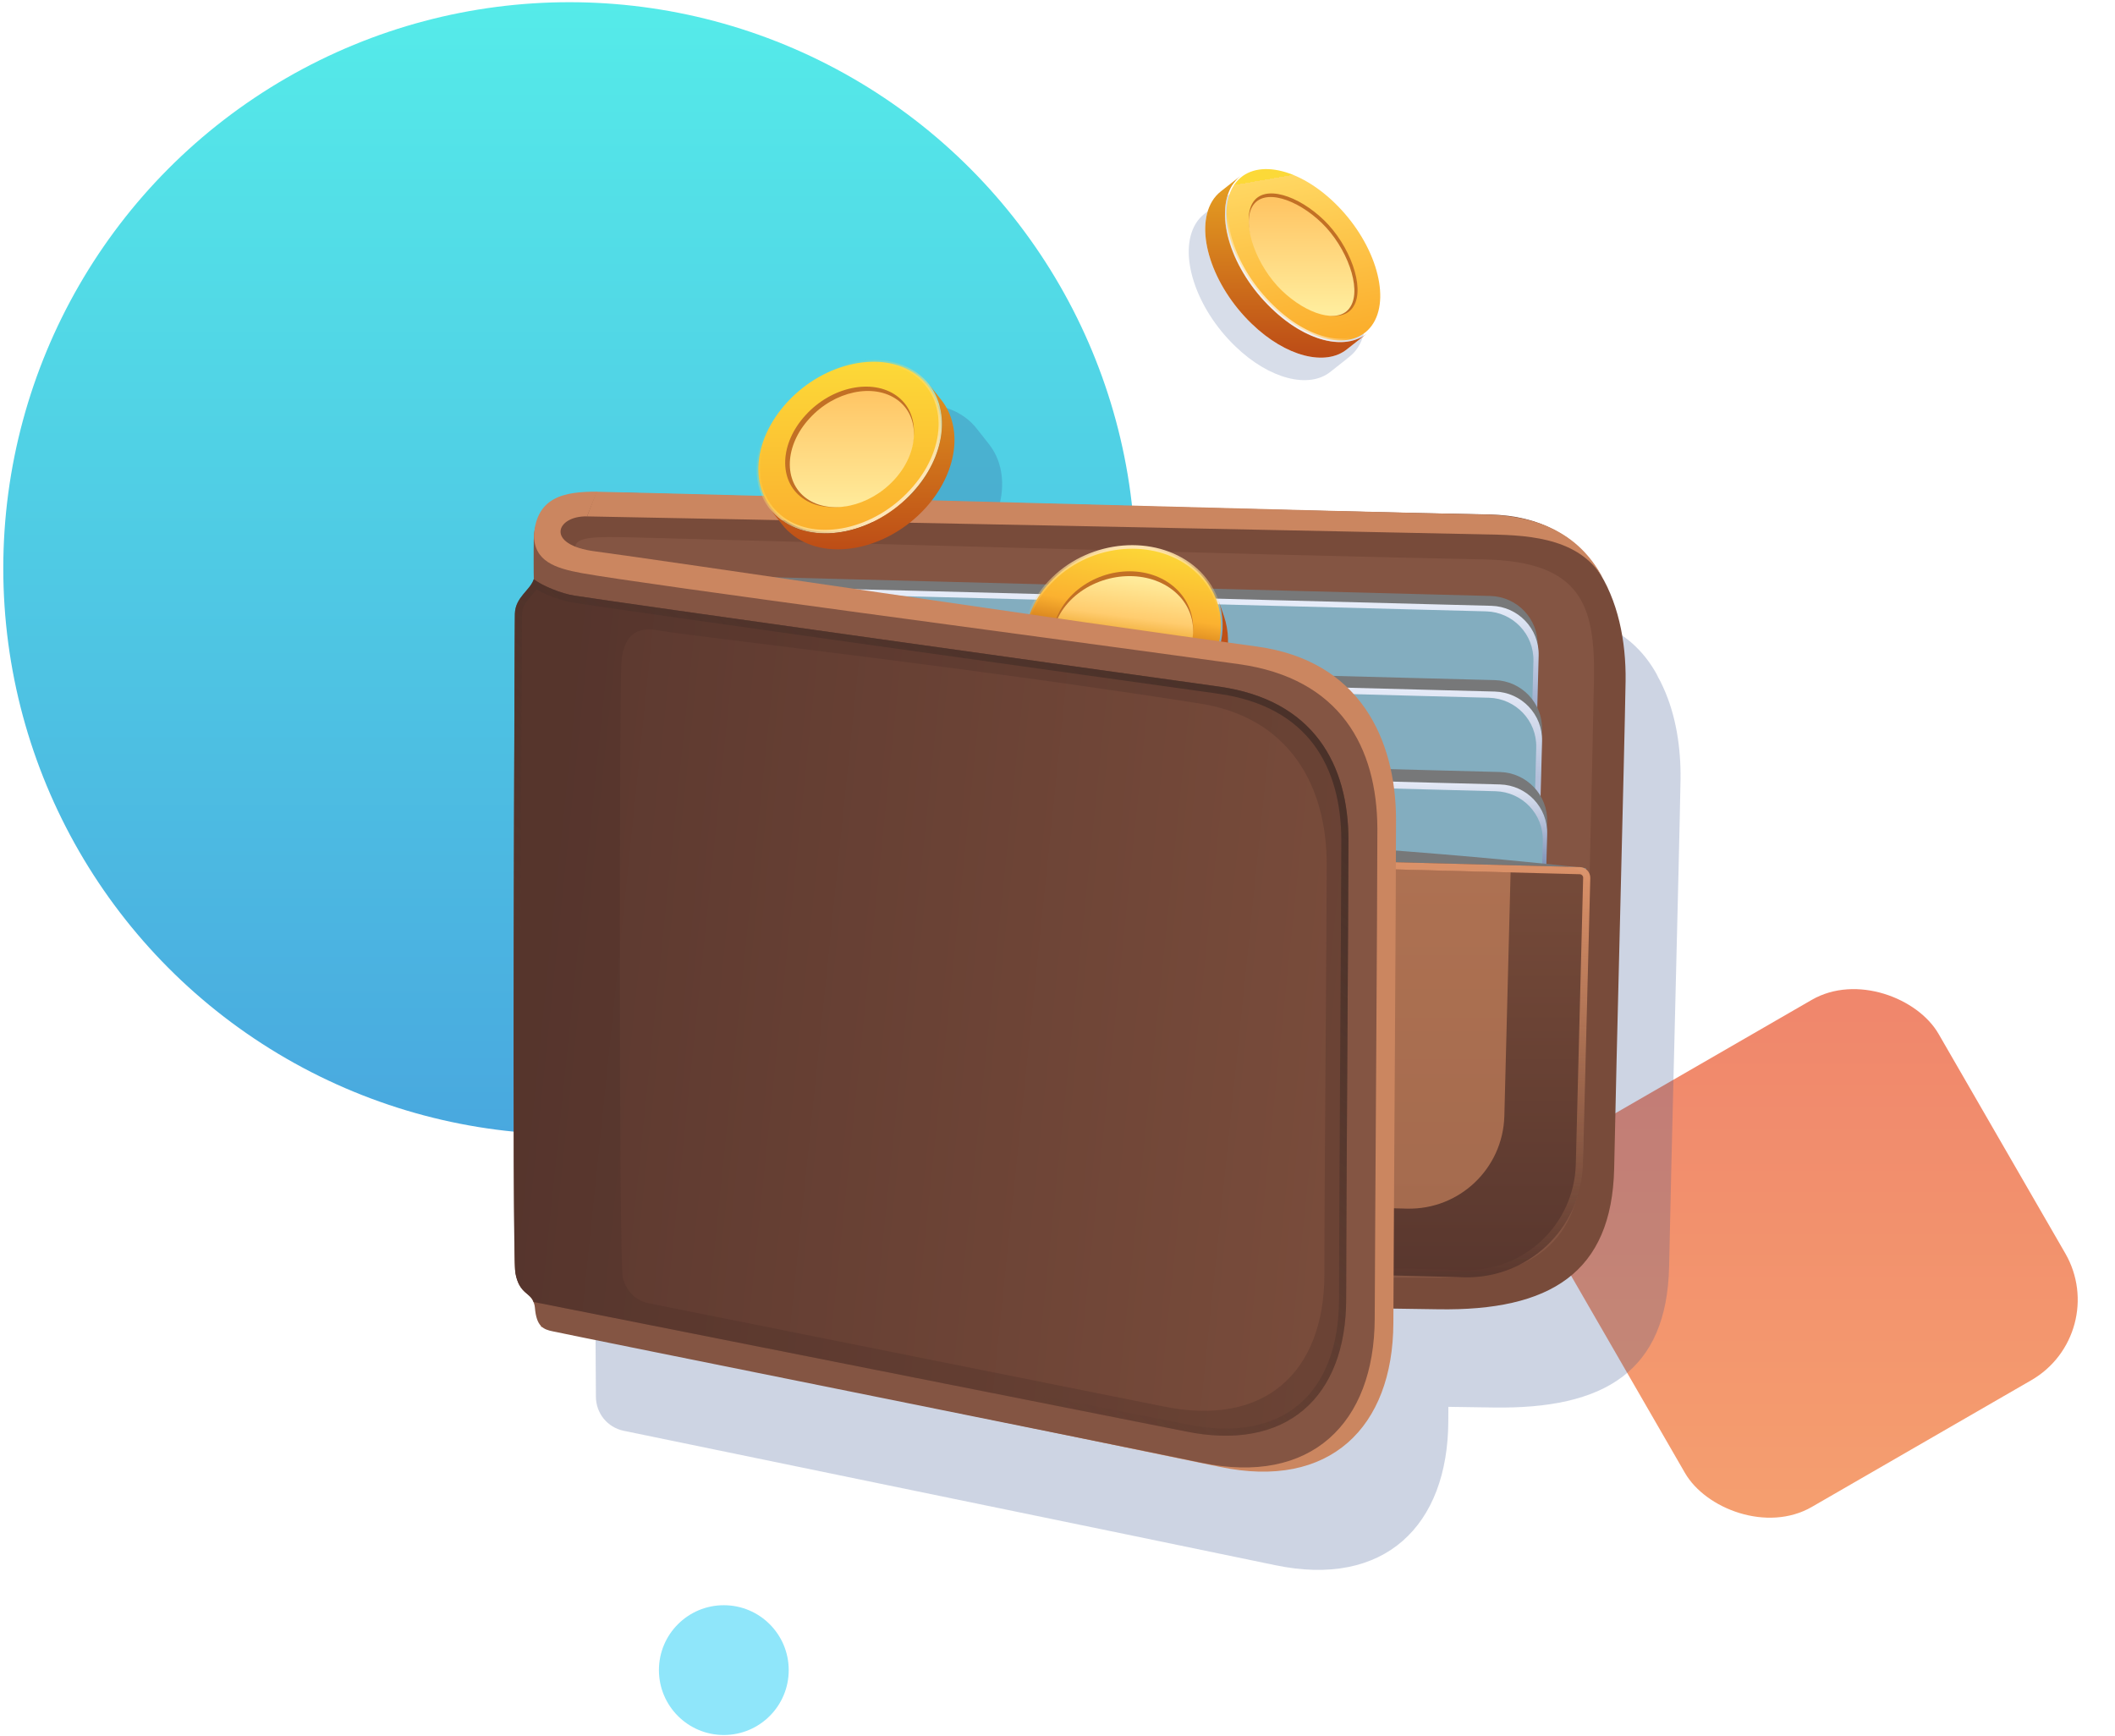 <svg width="592" height="486" viewBox="0 0 592 486" fill="none" xmlns="http://www.w3.org/2000/svg">
<circle cx="159.372" cy="159.068" r="158.453" fill="url(#paint0_linear)"/>
<circle cx="202.602" cy="467.471" r="18.164" fill="#8FE6FA"/>
<rect x="423.164" y="328.339" width="122.923" height="122.923" rx="26" transform="rotate(-30 423.164 328.339)" fill="url(#paint1_linear)"/>
<g opacity="0.2" filter="url(#filter0_f)">
<path d="M380.283 96.928C385.292 88.618 380.283 73.276 369.201 62.622C359.053 52.865 347.295 50.345 341.54 56.373L337.128 59.852C336.169 60.597 335.316 61.556 334.677 62.622C329.669 70.932 334.677 86.274 345.759 96.928C355.349 106.197 366.431 108.861 372.398 104.067L377.93 99.706C377.38 100.139 376.79 100.511 376.165 100.822C377.829 99.966 379.232 98.673 380.283 96.928Z" fill="#395590"/>
</g>
<g opacity="0.25" filter="url(#filter1_f)">
<path fill-rule="evenodd" clip-rule="evenodd" d="M273.531 120.137C272.568 118.879 271.408 117.74 270.049 116.751C260.246 109.719 243.836 113.235 233.394 124.528C223.944 134.741 222.531 147.774 229.387 155.511L232.24 159.141C233.199 160.42 234.371 161.485 235.649 162.444C245.453 169.582 261.862 166.066 272.305 154.666C281.363 144.758 282.961 132.186 276.887 124.408L273.531 120.137Z" fill="#395590"/>
</g>
<g style="mix-blend-mode:multiply" opacity="0.25" filter="url(#filter2_f)">
<path fill-rule="evenodd" clip-rule="evenodd" d="M164.828 177.46C165.509 166.19 173.991 165.112 182.472 165.112L182.462 165.138C191.001 165.295 238.91 166.56 290.53 167.922C339.609 169.218 392.042 170.602 417.181 171.206C422.869 171.326 427.971 171.427 432.349 171.505C438.093 171.611 443.069 172.631 447.353 174.375C455.831 177.629 460.963 183.332 464.343 189.865C464.072 189.377 463.788 188.907 463.491 188.456C464.255 189.74 464.949 191.073 465.575 192.448C465.192 191.576 464.782 190.713 464.343 189.865C464.797 190.683 465.213 191.553 465.589 192.479C469.113 200.227 470.517 209.29 470.39 218.17C470.226 228.333 469.53 256.626 468.818 285.53C468.143 312.988 467.453 340.997 467.194 354.544C466.554 383.737 449.292 394.497 417.857 393.965C415.52 393.922 411.234 393.859 405.407 393.777C405.401 395.235 405.395 396.58 405.39 397.8C405.284 426.993 387.595 444.572 356.8 438.073C344.238 435.438 293.751 425.041 247.961 415.612C216.936 409.224 188.068 403.279 174.611 400.493C170.013 399.541 166.809 395.597 166.794 390.902C166.678 355.622 165.906 281.93 165.353 231.429C164.991 206.302 164.784 188.238 164.784 187.699V178.963V178.643C164.784 178.237 164.799 177.842 164.828 177.46Z" fill="#395590"/>
</g>
<path d="M179.1 138.054C197.641 138.48 362.732 143.051 416.97 144.01C445.847 144.543 455.331 168.195 455.011 190.675C454.691 210.492 452.347 299.242 451.814 327.049C451.175 356.242 433.913 367.002 402.478 366.47C379.035 366.043 159.634 363.486 154.412 362.314C151.749 361.782 149.404 162.015 149.404 160.204C149.404 160.204 149.404 153.066 149.404 151.148C149.404 136.445 168.87 137.735 179.1 138.054Z" fill="#784B3A"/>
<path d="M161.019 153.172C161.019 150.189 166.88 150.189 176.577 150.402C194.052 150.828 364.118 155.623 415.265 156.582C442.544 157.114 446.486 169.367 446.167 189.929C445.847 208.042 443.716 296.152 443.183 321.615C442.65 348.357 428.798 357.627 403.011 357.627H390.011" fill="#845543"/>
<g style="mix-blend-mode:multiply" filter="url(#filter3_f)">
<path d="M177.218 276.126L414.095 282.305C421.66 282.518 427.841 276.552 428.054 269.094L430.398 180.771C430.611 173.206 424.644 167.027 417.185 166.814L180.308 160.634C172.742 160.421 166.562 166.388 166.349 173.845L164.004 262.169C163.685 269.733 169.652 275.913 177.218 276.126Z" fill="#777879"/>
</g>
<path d="M177.498 278.885L414.375 285.064C421.94 285.277 428.121 279.311 428.334 271.853L430.678 183.529C430.891 175.965 424.924 169.786 417.465 169.572L180.588 163.393C173.022 163.18 166.842 169.146 166.629 176.604L164.285 264.928C163.965 272.492 169.932 278.671 177.498 278.885Z" fill="url(#paint2_linear)"/>
<path d="M176.03 280.436L412.907 286.615C420.473 286.828 426.653 280.862 426.866 273.404L429.211 185.081C429.424 177.516 423.457 171.337 415.998 171.124L179.12 164.944C171.555 164.731 165.375 170.698 165.161 178.155L162.817 266.479C162.604 273.937 168.465 280.223 176.03 280.436Z" fill="#83ADBF"/>
<g style="mix-blend-mode:multiply" filter="url(#filter4_f)">
<path d="M178.446 299.68L415.323 305.86C422.889 306.073 429.069 300.106 429.282 292.648L431.627 204.325C431.84 196.76 425.872 190.581 418.413 190.368L181.536 184.189C173.971 183.975 167.79 189.942 167.577 197.4L165.233 285.723C165.02 293.181 170.987 299.467 178.446 299.68Z" fill="#777879"/>
</g>
<path d="M178.446 302.881L415.323 309.06C422.889 309.273 429.069 303.307 429.282 295.849L431.627 207.526C431.84 199.961 425.872 193.782 418.413 193.569L181.536 187.389C173.971 187.176 167.79 193.143 167.577 200.6L165.233 288.924C165.02 296.382 170.987 302.668 178.446 302.881Z" fill="url(#paint3_linear)"/>
<path d="M176.817 304.617L413.694 310.796C421.26 311.009 427.44 305.043 427.653 297.585L429.998 209.262C430.211 201.697 424.243 195.518 416.784 195.305L179.907 189.019C172.342 188.806 166.162 194.772 165.948 202.23L163.604 290.553C163.391 298.118 169.358 304.404 176.817 304.617Z" fill="#83ADBF"/>
<g style="mix-blend-mode:multiply" filter="url(#filter5_f)">
<path d="M179.879 325.401L416.756 331.581C424.322 331.794 430.502 325.827 430.715 318.369L433.06 230.046C433.273 222.481 427.306 216.302 419.847 216.089L182.97 209.91C175.404 209.696 169.224 215.663 169.011 223.121L166.666 311.444C166.453 319.009 172.314 325.295 179.879 325.401Z" fill="#777879"/>
</g>
<path d="M179.88 328.877L416.757 335.057C424.322 335.27 430.503 329.303 430.716 321.845L433.06 233.522C433.273 225.957 427.306 219.778 419.847 219.565L182.97 213.386C175.404 213.172 169.224 219.139 169.011 226.597L166.667 314.92C166.347 322.378 172.314 328.664 179.88 328.877Z" fill="url(#paint4_linear)"/>
<path d="M178.658 330.778L415.535 336.957C423.1 337.171 429.281 331.204 429.494 323.746L431.838 235.423C432.051 227.858 426.084 221.679 418.625 221.466L181.748 215.286C174.182 215.073 168.002 221.04 167.789 228.498L165.445 316.821C165.231 324.385 171.092 330.671 178.658 330.778Z" fill="#83ADBF"/>
<g style="mix-blend-mode:multiply" filter="url(#filter6_f)">
<path d="M192.453 347.761L409.83 353.408C427.732 353.834 442.544 339.771 443.076 321.872L444.003 243.006C444.003 243.006 382.855 235.801 305.13 233.503C227.405 231.206 163.15 231.311 163.15 231.311L161.019 314.52C160.486 332.419 174.658 347.229 192.453 347.761Z" fill="#777879"/>
</g>
<path d="M192.453 351.873L409.83 357.52C427.732 357.946 442.544 343.883 443.076 325.984L445.028 249.769C445.127 245.905 442.076 242.693 438.213 242.592L163.15 235.423L161.019 318.632C160.486 336.531 174.658 351.341 192.453 351.873Z" fill="url(#paint5_linear)"/>
<path opacity="0.64" d="M215.477 333.671L393.801 338.303C408.487 338.653 420.637 327.116 421.075 312.432L422.823 244.172L191.438 238.141L189.69 306.402C189.253 321.085 200.879 333.234 215.477 333.671Z" fill="#CC8760"/>
<path d="M162.019 318.662L162.019 318.658L164.124 236.449L442.184 243.696C443.288 243.725 444.159 244.643 444.131 245.746L442.077 325.954C442.077 325.955 442.077 325.956 442.077 325.958C441.558 343.306 427.204 356.933 409.854 356.52L192.483 350.874C192.482 350.874 192.481 350.874 192.48 350.874C175.232 350.356 161.502 336.001 162.019 318.662Z" stroke="url(#paint6_linear)" stroke-width="2" stroke-miterlimit="10" stroke-linejoin="round"/>
<path d="M333.722 192.765L333.72 192.767C323.009 203.161 305.603 204.598 294.848 196.038C284.247 187.516 284.093 172.318 294.882 161.95L294.884 161.948C305.594 151.554 323.001 150.117 333.756 158.677C344.356 167.198 344.511 182.397 333.722 192.765Z" fill="url(#paint7_linear)" stroke="url(#paint8_linear)" stroke-miterlimit="10"/>
<path d="M341.101 168.195L342.593 172.457C345.363 180.66 343.125 190.249 335.56 197.494C324.691 208.042 307.002 209.533 296.027 200.797C292.617 198.027 290.273 194.724 288.994 190.995L287.502 186.733C288.781 190.462 291.125 193.872 294.535 196.535C305.404 205.272 323.093 203.78 334.068 193.232C341.527 185.987 343.871 176.292 341.101 168.195Z" fill="#BE5016"/>
<path d="M328.207 163.933C335.879 170.113 335.879 181.086 328.207 188.544C320.535 196.002 308.068 197.068 300.289 190.888C292.617 184.709 292.617 173.735 300.289 166.277C308.068 158.819 320.535 157.754 328.207 163.933Z" fill="#C27025"/>
<path d="M328.207 165.124C335.879 171.066 335.879 181.618 328.207 188.789C320.535 195.96 308.068 196.985 300.289 191.043C292.617 185.101 292.617 174.549 300.289 167.378C308.068 160.206 320.535 159.182 328.207 165.124Z" fill="url(#paint9_linear)"/>
<path d="M166.95 137.641C184.852 137.96 395.019 143.69 415.371 144.01C436.15 144.329 445.314 153.812 450.216 164.999C444.994 152.107 431.888 149.976 419.207 149.657C406.527 149.337 177.962 144.756 164.322 144.543" fill="#CB8660"/>
<path d="M164.322 144.543C155.691 144.329 152.388 152.533 166.667 154.344C184.462 156.688 298.798 173.735 351.863 180.98C380.527 184.922 390.65 206.763 390.757 229.243C390.757 249.06 390.117 342.391 390.011 370.305C389.904 399.498 372.216 417.077 341.421 410.578C317.552 405.571 156.757 372.543 151.429 371.371C151.429 323.959 149.404 155.836 149.404 151.468C149.404 138.789 158.249 137.617 167.093 137.617" fill="#CB8660"/>
<path d="M162.83 160.417C180.519 163.614 293.683 178.529 346.642 185.881C375.306 189.823 385.429 209.32 385.535 231.907C385.535 251.724 384.896 341.326 384.789 369.133C384.683 398.326 366.994 415.905 336.199 409.406C312.33 404.399 159.953 373.821 154.732 372.649C152.068 372.116 150.15 371.264 149.724 366.043C149.617 364.445 148.658 362.954 147.379 361.995C145.888 360.823 144.715 359.438 144.183 355.496C143.543 349.743 143.874 176.519 144.194 172.151C144.407 169.275 146.041 167.201 147.26 165.871C148.479 164.541 149.387 163.39 149.412 162.121C149.437 160.852 149.311 155.868 149.459 149.69C149.459 157.041 155.265 159.032 162.83 160.417Z" fill="#845543"/>
<path d="M160.699 166.703C157.289 166.171 151.855 164.04 149.404 162.122C148.424 165.236 144.236 167.117 144.114 171.791C144.114 175.615 143.23 350.649 144.266 356.402C145.302 362.155 148.833 362.134 149.358 364.425C153.119 365.181 331.404 400.563 331.404 400.563C360.175 406.636 376.798 390.974 376.798 363.593C376.798 337.49 377.437 253.748 377.437 235.21C377.437 214.114 367.847 195.896 341.101 192.167C291.445 185.242 177.962 169.367 160.699 166.703Z" fill="url(#paint10_linear)"/>
<path opacity="0.29" fill-rule="evenodd" clip-rule="evenodd" d="M149.404 162.122C151.855 164.04 157.289 166.171 160.699 166.703C177.962 169.367 291.445 185.242 341.101 192.167C367.847 195.896 377.437 214.114 377.437 235.21C377.437 243.688 377.303 265.803 377.158 289.806C376.986 318.288 376.798 349.428 376.798 363.593C376.798 390.974 360.175 406.636 331.404 400.563C331.404 400.563 153.119 365.181 149.358 364.425C149.158 363.552 148.522 363.015 147.754 362.366C146.505 361.312 144.908 359.964 144.266 356.402C143.344 351.283 143.943 212.143 144.086 178.84C144.104 174.714 144.114 172.213 144.114 171.791C144.188 168.975 145.737 167.173 147.171 165.504C148.118 164.403 149.014 163.36 149.404 162.122ZM334.805 196.766C361.551 200.495 371.346 220.742 371.346 241.837C371.346 250.315 371.212 269.588 371.067 290.506C370.895 315.327 370.706 342.464 370.706 356.629C370.706 384.01 354.083 399.672 325.313 393.599C325.313 393.599 184.24 365.312 181.507 364.774C178.774 364.237 175.523 362.188 174.34 357.681C173.157 353.174 173.435 190.59 173.924 185.286C174.414 179.983 176.483 174.959 184.167 176.437C186.706 176.925 197.039 178.209 212.042 180.073C242.451 183.852 292.045 190.014 334.805 196.766Z" fill="#493029"/>
<path d="M160.545 167.691L160.547 167.692C177.819 170.357 291.314 186.233 340.963 193.157L341.101 192.167L340.963 193.157C354.117 194.991 362.943 200.365 368.499 207.776C374.07 215.208 376.437 224.803 376.437 235.21C376.437 243.686 376.303 265.803 376.158 289.813C376.145 292.048 376.131 294.3 376.117 296.559C375.958 323.073 375.798 350.538 375.798 363.593C375.798 377.095 371.702 387.531 364.243 393.861C356.794 400.182 345.792 402.578 331.611 399.585L331.599 399.582L331.404 400.563C331.599 399.582 331.598 399.582 331.597 399.582L331.591 399.581L331.566 399.576L331.47 399.557L331.087 399.481L329.596 399.185L323.931 398.06L303.683 394.042C286.91 390.713 264.507 386.267 241.986 381.797C199.082 373.281 155.756 364.68 150.113 363.556C149.879 363.044 149.537 362.641 149.184 362.297C148.944 362.064 148.681 361.841 148.434 361.633L148.403 361.606C148.16 361.401 147.923 361.201 147.684 360.979C146.742 360.105 145.725 358.859 145.25 356.225C145.202 355.955 145.145 355.025 145.093 353.391C145.043 351.801 145 349.63 144.962 346.96C144.887 341.622 144.837 334.302 144.805 325.663C144.743 308.388 144.756 285.852 144.802 263.375C144.873 228.335 145.023 193.43 145.086 178.839C145.103 174.756 145.114 172.264 145.114 171.805C145.17 169.809 146.075 168.389 147.21 167.006C147.419 166.752 147.655 166.477 147.896 166.196C148.266 165.764 148.651 165.316 148.972 164.902C149.278 164.507 149.573 164.087 149.826 163.635C151.086 164.432 152.688 165.205 154.32 165.86C156.454 166.716 158.741 167.409 160.545 167.691Z" stroke="url(#paint11_linear)" stroke-width="2" stroke-miterlimit="10"/>
<path d="M382.552 93.402L377.011 97.77C371.044 102.565 359.962 99.901 350.371 90.632C339.289 79.978 334.281 64.636 339.289 56.326C339.929 55.26 340.781 54.301 341.74 53.556L347.281 49.187C346.322 49.933 345.576 50.892 344.83 51.958C339.822 60.268 344.83 75.61 355.912 86.264C365.503 95.533 376.478 98.197 382.552 93.402Z" fill="white"/>
<path d="M382.552 93.402L377.011 97.77C371.044 102.565 359.962 99.901 350.371 90.632C339.289 79.978 334.281 64.636 339.289 56.326C339.929 55.26 340.781 54.301 341.74 53.556L347.281 49.187C346.322 49.933 345.576 50.892 344.83 51.958C339.822 60.268 344.83 75.61 355.912 86.264C365.503 95.533 376.478 98.197 382.552 93.402Z" fill="url(#paint12_linear)"/>
<path d="M356.154 85.905L356.152 85.904C350.667 80.63 346.691 74.201 344.706 68.078C342.717 61.939 342.754 56.195 345.152 52.216C347.524 48.279 351.797 46.747 356.916 47.524C362.048 48.304 367.979 51.409 373.467 56.686C378.952 61.96 382.928 68.389 384.913 74.512C386.902 80.651 386.865 86.395 384.467 90.374C382.094 94.313 377.819 95.87 372.702 95.105C367.571 94.339 361.642 91.234 356.154 85.905Z" fill="url(#paint13_linear)" stroke="url(#paint14_linear)" stroke-miterlimit="10"/>
<path d="M370.617 61.653C377.757 68.578 382.179 80.404 378.875 85.732C375.679 91.059 366.142 87.969 359.003 81.043C351.863 74.118 347.386 62.181 350.583 56.854C353.78 51.42 363.478 54.728 370.617 61.653Z" fill="#C27025"/>
<path d="M369.999 62.438C376.929 69.16 381.221 80.64 378.015 85.811C374.912 90.981 365.655 87.982 358.725 81.26C351.795 74.538 347.449 62.951 350.552 57.78C353.655 52.506 363.069 55.716 369.999 62.438Z" fill="url(#paint15_linear)"/>
<path d="M255.062 137.491L255.06 137.493C249.908 143.118 243.286 146.792 236.757 148.182C230.225 149.572 223.826 148.669 219.067 145.204C214.317 141.745 212.059 136.4 212.28 130.498C212.501 124.588 215.213 118.119 220.419 112.493L220.419 112.493C225.571 106.921 232.193 103.272 238.723 101.882C245.257 100.492 251.656 101.369 256.415 104.782C261.164 108.24 263.422 113.585 263.201 119.486C262.979 125.396 260.268 131.865 255.062 137.491Z" fill="url(#paint16_linear)" stroke="url(#paint17_linear)" stroke-miterlimit="10"/>
<path d="M260.029 107.559L263.545 112.034C269.619 119.811 268.021 132.383 258.963 142.292C248.521 153.692 232.111 157.207 222.308 150.069C221.029 149.11 219.857 148.045 218.898 146.766L215.381 142.292C216.34 143.464 217.406 144.635 218.791 145.594C228.594 152.733 245.004 149.217 255.447 137.817C264.504 127.908 266.103 115.336 260.029 107.559Z" fill="url(#paint18_linear)"/>
<path d="M250.953 110.769C257.773 115.67 257.347 126.111 250.101 133.995C242.855 141.879 231.453 144.329 224.634 139.429C217.814 134.528 218.24 124.086 225.486 116.202C232.732 108.212 244.134 105.868 250.953 110.769Z" fill="#C27025"/>
<path d="M251.128 111.891C257.703 116.616 257.292 126.681 250.307 134.281C243.321 141.882 232.33 144.244 225.756 139.519C219.182 134.795 219.593 124.73 226.578 117.129C233.563 109.426 244.554 107.167 251.128 111.891Z" fill="url(#paint19_linear)"/>
<defs>
<filter id="filter0_f" x="322.732" y="43.125" width="69.496" height="73.282" filterUnits="userSpaceOnUse" color-interpolation-filters="sRGB">
<feFlood flood-opacity="0" result="BackgroundImageFix"/>
<feBlend mode="normal" in="SourceGraphic" in2="BackgroundImageFix" result="shape"/>
<feGaussianBlur stdDeviation="5" result="effect1_foregroundBlur"/>
</filter>
<filter id="filter1_f" x="206.107" y="94.125" width="93.4" height="91.017" filterUnits="userSpaceOnUse" color-interpolation-filters="sRGB">
<feFlood flood-opacity="0" result="BackgroundImageFix"/>
<feBlend mode="normal" in="SourceGraphic" in2="BackgroundImageFix" result="shape"/>
<feGaussianBlur stdDeviation="9.5" result="effect1_foregroundBlur"/>
</filter>
<filter id="filter2_f" x="132.784" y="133.112" width="369.614" height="338.309" filterUnits="userSpaceOnUse" color-interpolation-filters="sRGB">
<feFlood flood-opacity="0" result="BackgroundImageFix"/>
<feBlend mode="normal" in="SourceGraphic" in2="BackgroundImageFix" result="shape"/>
<feGaussianBlur stdDeviation="16" result="effect1_foregroundBlur"/>
</filter>
<filter id="filter3_f" x="159.992" y="156.629" width="274.411" height="129.682" filterUnits="userSpaceOnUse" color-interpolation-filters="sRGB">
<feFlood flood-opacity="0" result="BackgroundImageFix"/>
<feBlend mode="normal" in="SourceGraphic" in2="BackgroundImageFix" result="shape"/>
<feGaussianBlur stdDeviation="2" result="effect1_foregroundBlur"/>
</filter>
<filter id="filter4_f" x="161.228" y="180.183" width="274.405" height="129.682" filterUnits="userSpaceOnUse" color-interpolation-filters="sRGB">
<feFlood flood-opacity="0" result="BackgroundImageFix"/>
<feBlend mode="normal" in="SourceGraphic" in2="BackgroundImageFix" result="shape"/>
<feGaussianBlur stdDeviation="2" result="effect1_foregroundBlur"/>
</filter>
<filter id="filter5_f" x="162.661" y="205.904" width="274.405" height="129.682" filterUnits="userSpaceOnUse" color-interpolation-filters="sRGB">
<feFlood flood-opacity="0" result="BackgroundImageFix"/>
<feBlend mode="normal" in="SourceGraphic" in2="BackgroundImageFix" result="shape"/>
<feGaussianBlur stdDeviation="2" result="effect1_foregroundBlur"/>
</filter>
<filter id="filter6_f" x="157.004" y="227.31" width="290.999" height="130.107" filterUnits="userSpaceOnUse" color-interpolation-filters="sRGB">
<feFlood flood-opacity="0" result="BackgroundImageFix"/>
<feBlend mode="normal" in="SourceGraphic" in2="BackgroundImageFix" result="shape"/>
<feGaussianBlur stdDeviation="2" result="effect1_foregroundBlur"/>
</filter>
<linearGradient id="paint0_linear" x1="159.372" y1="0.615" x2="159.372" y2="317.52" gradientUnits="userSpaceOnUse">
<stop stop-color="#55EBE9"/>
<stop offset="1" stop-color="#49A8DF"/>
</linearGradient>
<linearGradient id="paint1_linear" x1="504.771" y1="323.224" x2="433.424" y2="446.801" gradientUnits="userSpaceOnUse">
<stop stop-color="#F0876C"/>
<stop offset="1" stop-color="#F59F6F"/>
</linearGradient>
<linearGradient id="paint2_linear" x1="419.704" y1="169.664" x2="419.704" y2="199.665" gradientUnits="userSpaceOnUse">
<stop stop-color="#E5EBF8"/>
<stop offset="1" stop-color="#99A9CA"/>
</linearGradient>
<linearGradient id="paint3_linear" x1="298.43" y1="192.778" x2="298.43" y2="217.485" gradientUnits="userSpaceOnUse">
<stop stop-color="#E5EAF7"/>
<stop offset="1" stop-color="#B4C0DA"/>
</linearGradient>
<linearGradient id="paint4_linear" x1="299.86" y1="218.932" x2="299.86" y2="244.136" gradientUnits="userSpaceOnUse">
<stop stop-color="#E5EAF7"/>
<stop offset="1" stop-color="#778CB2"/>
</linearGradient>
<linearGradient id="paint5_linear" x1="303.106" y1="235.423" x2="303.106" y2="357.53" gradientUnits="userSpaceOnUse">
<stop stop-color="#784C3A"/>
<stop offset="1" stop-color="#59372E"/>
</linearGradient>
<linearGradient id="paint6_linear" x1="303.106" y1="235.423" x2="303.106" y2="357.53" gradientUnits="userSpaceOnUse">
<stop stop-color="#E1966C"/>
<stop offset="1" stop-color="#E0966C" stop-opacity="0"/>
</linearGradient>
<linearGradient id="paint7_linear" x1="318.539" y1="153.366" x2="314.302" y2="177.623" gradientUnits="userSpaceOnUse">
<stop stop-color="#FCD637"/>
<stop offset="0.707" stop-color="#FBB130"/>
<stop offset="1" stop-color="#D7821D"/>
</linearGradient>
<linearGradient id="paint8_linear" x1="314.302" y1="152.595" x2="314.302" y2="173.093" gradientUnits="userSpaceOnUse">
<stop stop-color="#FEE4B4"/>
<stop offset="1" stop-color="#FED55F" stop-opacity="0"/>
</linearGradient>
<linearGradient id="paint9_linear" x1="314.248" y1="161.257" x2="312.109" y2="176.746" gradientUnits="userSpaceOnUse">
<stop stop-color="#FFEC9C"/>
<stop offset="0.71" stop-color="#FFCC6E"/>
<stop offset="0.99" stop-color="#F2B140"/>
</linearGradient>
<linearGradient id="paint10_linear" x1="142.748" y1="279.182" x2="374.798" y2="303.146" gradientUnits="userSpaceOnUse">
<stop stop-color="#5B382F"/>
<stop offset="1" stop-color="#794C3B"/>
</linearGradient>
<linearGradient id="paint11_linear" x1="364.082" y1="210.794" x2="241.725" y2="348.224" gradientUnits="userSpaceOnUse">
<stop stop-color="#4A3129"/>
<stop offset="1" stop-color="#483029" stop-opacity="0"/>
</linearGradient>
<linearGradient id="paint12_linear" x1="359.948" y1="49.187" x2="359.948" y2="100.111" gradientUnits="userSpaceOnUse">
<stop stop-color="#E7A222"/>
<stop offset="1" stop-color="#BC4B16"/>
</linearGradient>
<linearGradient id="paint13_linear" x1="356.811" y1="49.833" x2="364.81" y2="95.793" gradientUnits="userSpaceOnUse">
<stop stop-color="#FCD938"/>
<stop stop-color="#FFD762"/>
<stop offset="1" stop-color="#FBAE2C"/>
</linearGradient>
<linearGradient id="paint14_linear" x1="353.607" y1="80.366" x2="358.729" y2="75.244" gradientUnits="userSpaceOnUse">
<stop stop-color="white" stop-opacity="0.63"/>
<stop offset="1" stop-color="white" stop-opacity="0"/>
</linearGradient>
<linearGradient id="paint15_linear" x1="364.384" y1="56.475" x2="364.384" y2="87.179" gradientUnits="userSpaceOnUse">
<stop stop-color="#FFC564"/>
<stop offset="1" stop-color="#FFED9D"/>
</linearGradient>
<linearGradient id="paint16_linear" x1="237.74" y1="100.75" x2="237.74" y2="149.307" gradientUnits="userSpaceOnUse">
<stop stop-color="#FCD938"/>
<stop offset="1" stop-color="#FBB02F"/>
</linearGradient>
<linearGradient id="paint17_linear" x1="222.438" y1="111.926" x2="248.584" y2="141.585" gradientUnits="userSpaceOnUse">
<stop stop-color="#FCD537" stop-opacity="0"/>
<stop offset="1" stop-color="#FEE6B7"/>
</linearGradient>
<linearGradient id="paint18_linear" x1="241.273" y1="107.559" x2="241.273" y2="153.768" gradientUnits="userSpaceOnUse">
<stop stop-color="#DF9320"/>
<stop offset="1" stop-color="#BD4D16"/>
</linearGradient>
<linearGradient id="paint19_linear" x1="238.442" y1="109.431" x2="238.442" y2="141.955" gradientUnits="userSpaceOnUse">
<stop stop-color="#FFC564"/>
<stop offset="1" stop-color="#FFEB9B"/>
</linearGradient>
</defs>
</svg>
